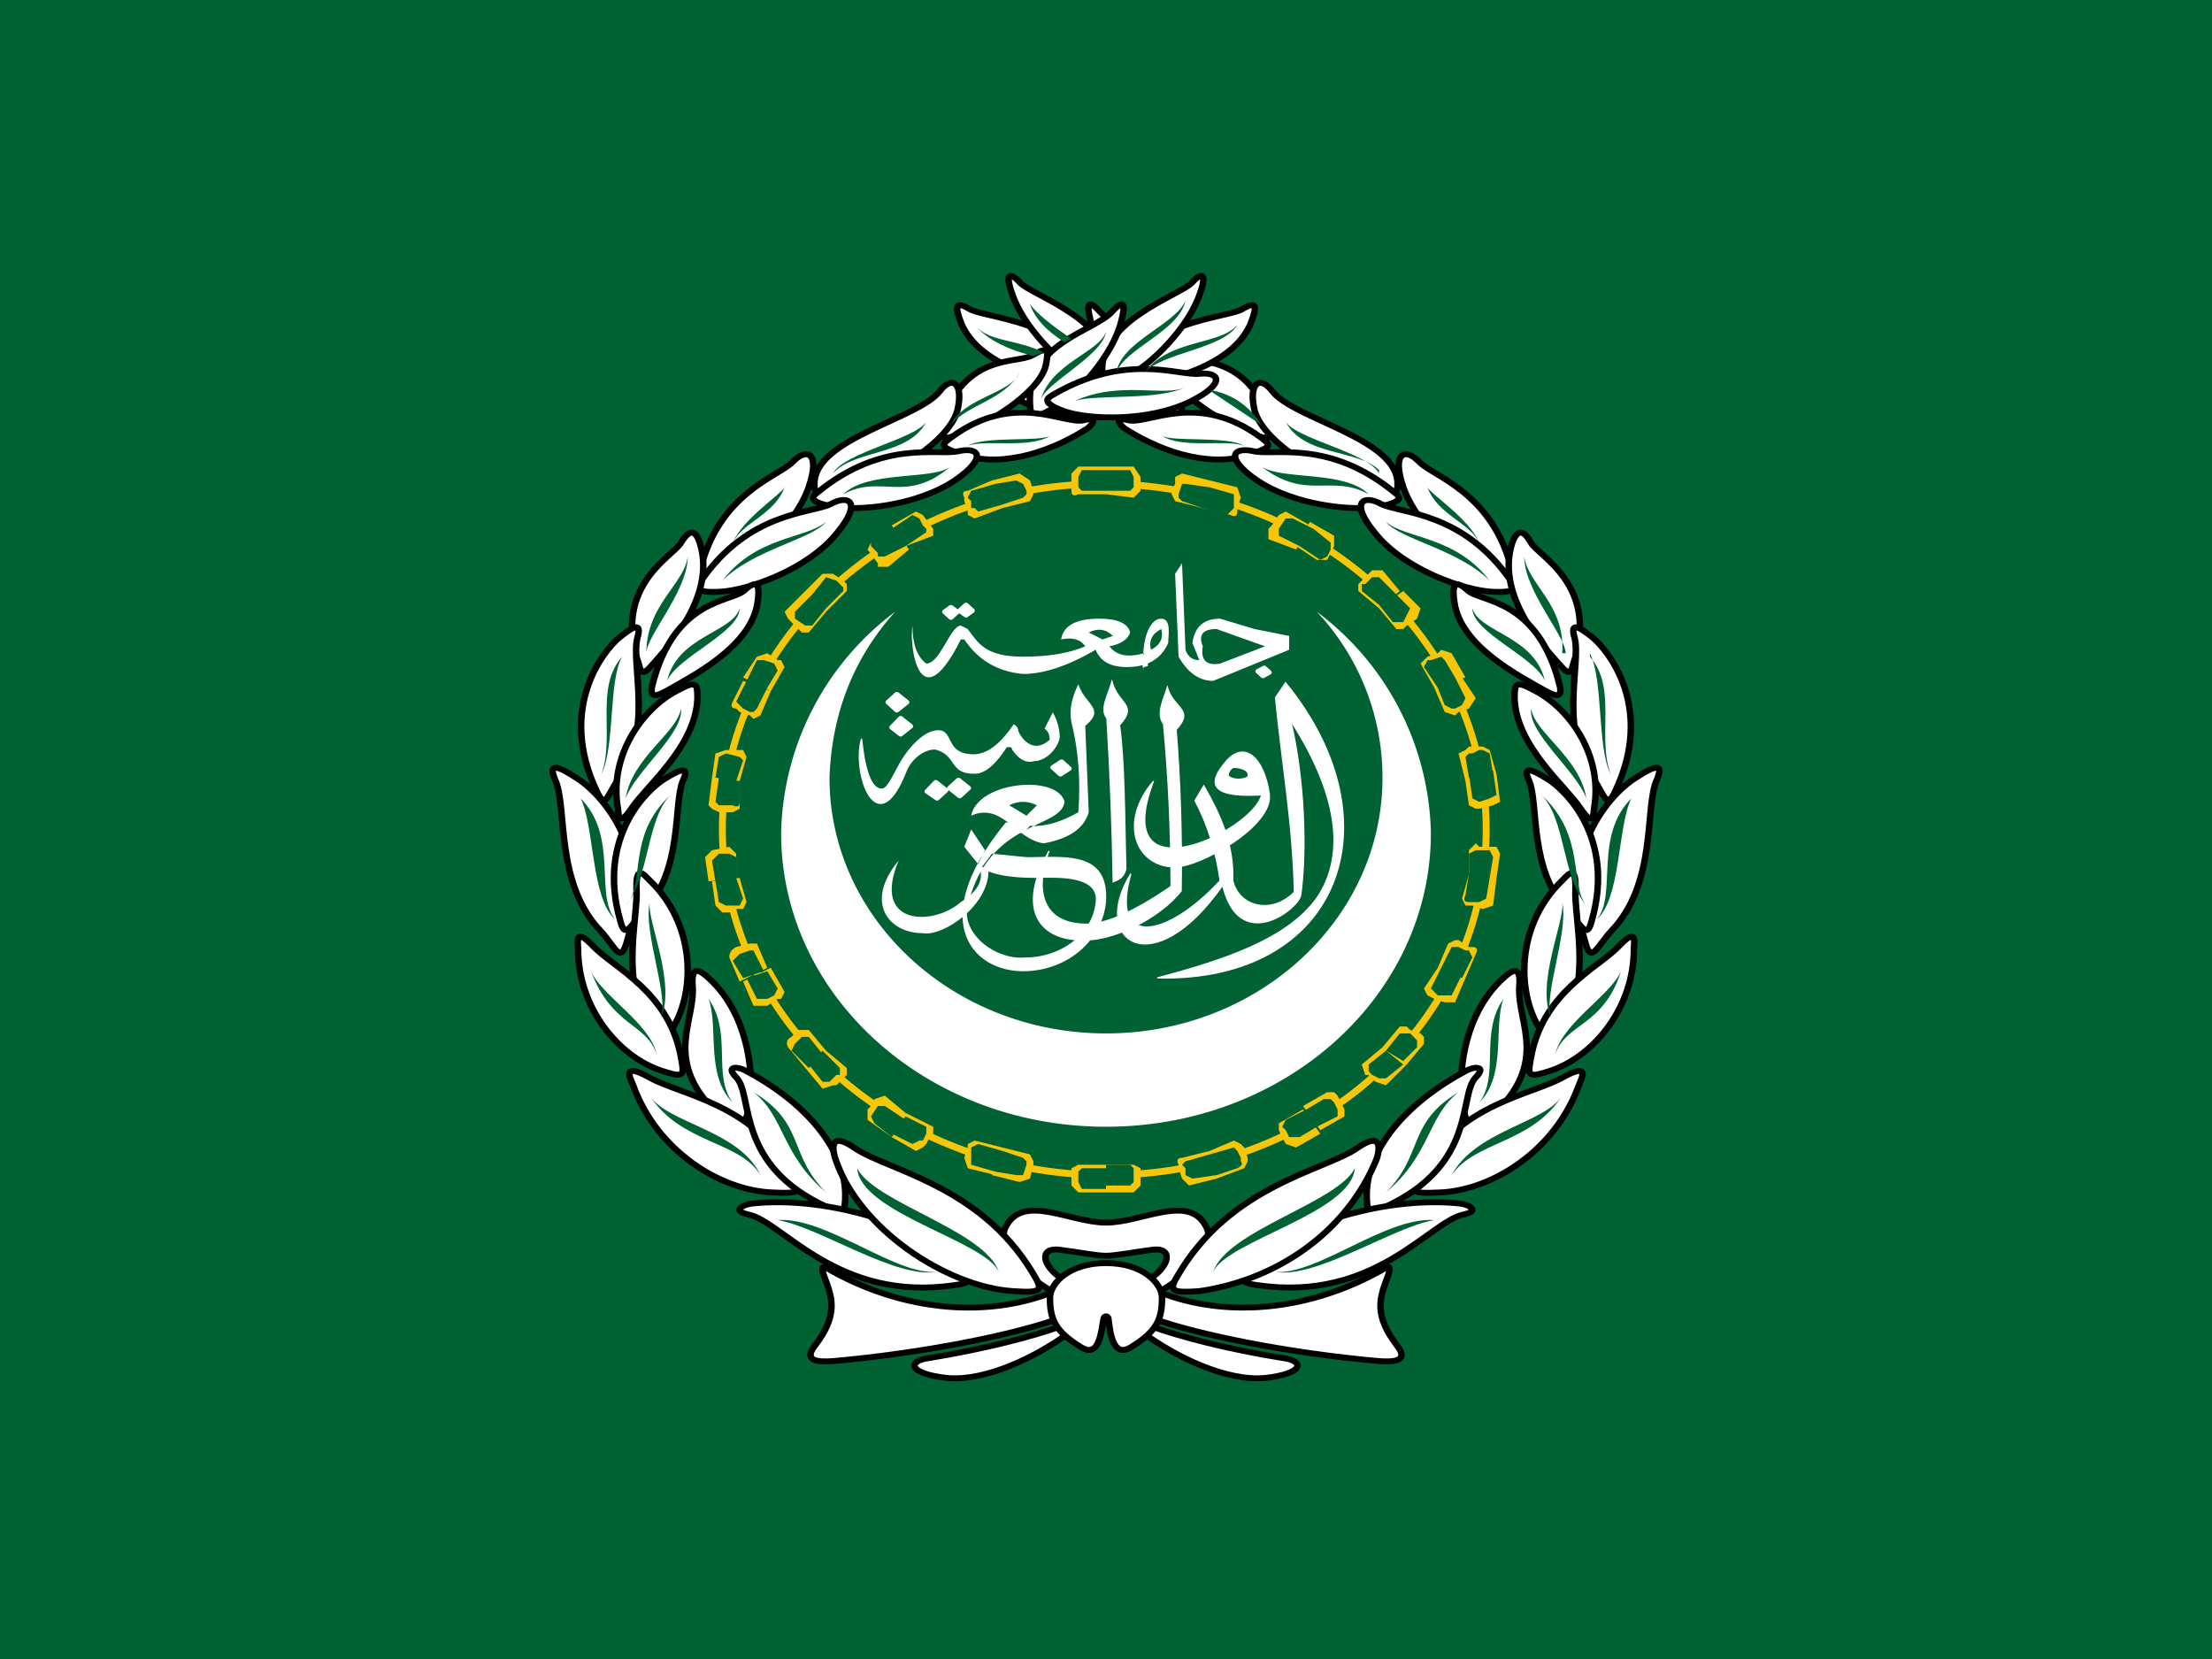 <svg xmlns="http://www.w3.org/2000/svg" xml:space="preserve" version="1.0" viewBox="0 0 640 480"><path fill="#006233" d="M0 0v480h640V0Z" class="arab-fil0 arab-str0"/><g fill="#fff" fill-rule="evenodd" stroke="#fff"><path stroke="none" d="M260 249c-10 12-3 21 7 21 6 1 19-8 19-18l-3-2q3 6-5 11c-8 7-26 7-18-12"/><path d="M1277 2882c146 4 192-137 102-258l-8 13c5 56 14 112 15 170-18 20-44 13-49-10 1-32-10-58-23-83l-7 13q15 31 20 70c-42 50-88 60-71-6-33 58 17 98 73 10 13 60 59 22 62 9 5-39 3-103-8-153 41 70 42 121 21 155-24 37-76 55-127 70z" transform="matrix(.364 0 0 .331 -130 -671)"/><path d="M1360 2722c-31 2-47-4-30-27 16-23 32-5 36 26 4 28-55 64-75 64-31 0-45-39-17-75-36 104 79 44 86 12zm-22-24c-3 0-6 7-4 8 5 4 14 2 15 0 2-5-5-8-11-8z" transform="matrix(.364 0 0 .331 -130 -671)"/><path d="M1191 2771c-30 59-1 83 38 77 22-4 51-20 67-42q1-72-4-141c15-18-2-18-7-37-3 11-9 23-3 32q6 70 6 142-45 34-69 33c-33-1-40-29-28-64z" transform="matrix(.364 0 0 .331 -130 -671)"/><path d="M1252 2787c-1-45-1-95-5-126 15-18-1-18-6-38-3 12-10 24-4 32q4 72 5 143c4-2 8-3 10-11z" transform="matrix(.364 0 0 .331 -130 -671)"/><path stroke="none" d="m283 250-4-5 2-5 4 6m2 1 10 1c11 0 24-2 23 13a24 22 0 0 1-24 20c-15 0-28-15-5-43l8 1q6 0 13-4 1-14-2-26-1-5 2-11c2 6 8 7 2 12l1 25q-2 7-13 9c-8-1-12-12-21-8 2-10 25-12 27-4-1 8-22 5-28 30-2 8 8 16 17 15 9 0 19-6 20-16 1-8-12-7-17-7q-12 0-16-3m8-18q4-2 8 0l-3 3z"/><path d="M1194 2651a49 49 0 0 1 5 21c-2 10-11 20-20 20q-9 3-17-10 0-3-5-2-14 24-26 23c-19 0-13-16-30-21-7-1-19 6-24 20-23 64-43 0-35-29q4 44 16 44c5 0 9-12 16-25 5-9 17-26 29-26s5 21 28 21q16 0 32-26 3 2 3 5c2 6 12 22 26 8q0-7-4-10z" transform="matrix(.364 0 0 .331 -130 -671)"/><path stroke="none" d="M331 189q-7 2-10-2 5-1 6-4-1-4-9-4-10 0-11 6 5-1 7 2-7 3-18 3c-11 0-13-4-16-8l-2-1c-3 0-6 11-10 11q-4-3-4-11c-1 6 2 28 14 4h1q6 9 17 10 9 0 21-7 2 5 9 5 9 0 12-7c0-2 1-7-2-7-4 0-6 8-5 15v-2m-16-9q4-2 7 1l-3 1zm18 5q-1-4 3-6 1 4-3 6m14 3-2-5q1-7 8-7l10 3 10 2v4l-22 9q-6 0-10-7l-1-24 2-3 1 25q1 3 4 3m6 1q-6 1-5-5-2-5 4-5l14 5zm-5 4 1 3z"/><path stroke-linecap="round" stroke-linejoin="round" stroke-width="4" d="m1094 2719 7-8 8 7-7 7zm18-3 7-7 8 7-7 7zm-49-75 7-7 8 7-8 7zm3 22 7-8 8 7-8 7zm128 35 7-5 6 6-7 5zm-86-136 5-4 5 4-5 5zm12-1 5-5 5 5-5 4zm246 54-5 3-4-4 5-3z" transform="matrix(.364 0 0 .331 -130 -671)"/><path stroke="none" d="M291 238v3h5l3-3z"/><path d="m1265 2600 4-1v10l-3 1z" transform="matrix(.364 0 0 .331 -130 -671)"/></g><path fill="#fff" d="M320 326c52 0 94-38 94-85a82 82 0 0 0-33-64 70 70 0 0 1 19 48c0 41-36 74-80 74s-80-33-80-74q1-28 19-48a82 82 0 0 0-33 64c0 47 42 85 94 85" class="arab-fil2"/><g fill="#fff" stroke="#000" stroke-width="8"><path d="M-54 1623c-88 44-198 32-291-28q-7-4-2 12c10 29 18 52-12 95-13 19 2 22 24 20 112-11 222-36 275-57zm-2 52c-35 14-95 31-162 43-27 4-26 21 22 27 49 5 112-30 150-61z" class="arab-fil2 arab-str2" transform="matrix(.235 0 0 .213 320 27)"/><path d="M0 1579c12 0 34-5 56-8 41-7 11 56-56 56v21c68 0 139-74 124-107-21-48-79-7-124-7s-103-41-124 7c-15 33 56 107 124 107v-21c-67 0-97-63-56-56 22 3 44 8 56 8z" class="arab-fil2 arab-str2" transform="matrix(.235 0 0 .213 320 27)"/><path d="M54 1623c88 44 198 32 291-28q7-4 2 12c-10 29-18 52 12 95 13 19-2 22-24 20-112-11-222-36-275-57zm2 52c35 14 94 31 162 43 27 4 26 21-22 27-49 5-112-30-150-61z" class="arab-fil2 arab-str2" transform="matrix(.235 0 0 .213 320 27)"/><path d="M3 1665c2 17 5 54 28 38 31-21 38-37 38-67 0-19-23-47-69-47s-69 28-69 47c0 30 7 46 38 67 23 16 25-21 28-38 1-6 6-4 6 0z" class="arab-fil2 arab-str2" transform="matrix(.235 0 0 .213 320 27)"/></g><g fill="#fff" stroke="#000" stroke-width="8"><path d="M-29 384c-13-74-122-79-139-91-20-13-17 0-10 20 20 52 88 73 119 79 25 4 33 6 30-8z" class="arab-fil2 arab-str2" transform="matrix(.235 0 0 .213 320 27)"/><path d="M4 386c11-76-97-112-110-129-15-18-17-7-10 14 13 45 60 98 88 112 23 12 30 17 32 3z" class="arab-fil2 arab-str2" transform="matrix(.235 0 0 .213 320 27)"/><path d="M93 430c10-91-78-105-101-134-15-18-16-8-11 13 10 46 54 100 81 117 21 13 30 18 31 4z" class="arab-fil2 arab-str2" transform="matrix(.235 0 0 .213 320 27)"/><path d="M66 410c-91-59-155-26-181-29-25-3-33 13 10 37 53 29 127 25 156 14 30-12 21-18 15-22zm137 40c-28-98-93-82-112-94s-21-9-17 13c8 39 75 82 108 95 12 4 27 10 21-14z" class="arab-fil2 arab-str2" transform="matrix(.235 0 0 .213 320 27)"/><path d="M190 467c-78-63-139-16-163-23-18-5-10 7-3 12 50 35 112 54 160 32 19-8 20-10 6-21zm169 64c1-62-127-88-154-126-16-23-30-11-22 26 12 48 100 101 148 111 29 6 28-4 28-11z" class="arab-fil2 arab-str2" transform="matrix(.235 0 0 .213 320 27)"/><path d="M355 542c-81-73-149-49-174-56-25-6-35 9 4 39 48 36 122 43 153 36s23-14 17-19zm145 107c-23-106-96-128-114-148-17-20-35-14-20 34 18 57 77 107 108 119 30 13 28 3 26-5z" class="arab-fil2 arab-str2" transform="matrix(.235 0 0 .213 320 27)"/><path d="M499 663c-59-95-136-92-160-105-23-14-39-2-8 39 36 50 110 78 144 80s28-7 24-14z" class="arab-fil2 arab-str2" transform="matrix(.235 0 0 .213 320 27)"/><path d="M575 776c34-108-44-148-52-166q-14-27-23 1c-22 77 49 152 60 167 11 14 13 7 15-2z" class="arab-fil2 arab-str2" transform="matrix(.235 0 0 .213 320 27)"/><path d="M559 806c-27-121-98-114-114-131-17-17-19-5-16 17 8 59 79 99 111 119 10 6 22 13 19-5zm68 142c49-114-9-191-27-208-18-16-29-23-23 0 8 35-20 125 23 191 14 22 16 43 27 17z" class="arab-fil2 arab-str2" transform="matrix(.235 0 0 .213 320 27)"/><path d="M601 971c11-70-29-134-72-159-25-15-26-11-26 10 2 65 63 119 81 149 17 28 16 7 17 0z" class="arab-fil2 arab-str2" transform="matrix(.235 0 0 .213 320 27)"/><path d="M590 1153c-36-132 39-208 62-223 22-16 36-22 26 3-15 37 1 140-56 205-18 22-25 45-32 15z" class="arab-fil2 arab-str2" transform="matrix(.235 0 0 .213 320 27)"/><path d="M598 1124c30-115-35-180-55-193-19-13-31-18-22 3 12 32-1 122 49 178 16 19 22 38 28 12z" class="arab-fil2 arab-str2" transform="matrix(.235 0 0 .213 320 27)"/><path d="M561 1070c-54 58-55 143-31 193 15 29 17 27 31 6 38-61 15-149 17-188 1-37-11-17-17-11z" class="arab-fil2 arab-str2" transform="matrix(.235 0 0 .213 320 27)"/><path d="M650 1162c0 80-49 145-101 165-30 11-30 8-26-16 14-90 83-123 108-152 24-28 19-5 19 3z" class="arab-fil2 arab-str2" transform="matrix(.235 0 0 .213 320 27)"/><path d="M464 1400c88-80 41-136 45-188 2-28-9-21-19-11-56 55-59 153-47 191 5 17 13 15 21 8z" class="arab-fil2 arab-str2" transform="matrix(.235 0 0 .213 320 27)"/><path d="M582 1348c-29 88-106 142-171 145-38 2-37-1-24-27 49-94 136-105 175-129 36-22 23 2 20 11z" class="arab-fil2 arab-str2" transform="matrix(.235 0 0 .213 320 27)"/><path d="M343 1513c114-57 91-152 112-176 15-17-3-15-12-9-67 39-121 101-122 167 0 25 2 28 22 18z" class="arab-fil2 arab-str2" transform="matrix(.235 0 0 .213 320 27)"/><path d="M187 1619c144 23 211-86 253-96 22-5 6-14-5-15-96-11-218 34-255 84-15 20-15 24 7 27z" class="arab-fil2 arab-str2" transform="matrix(.235 0 0 .213 320 27)"/><path d="M333 1448a279 279 0 0 1-218 179c-38 3-38-1-24-26 65-118 178-138 218-168 34-26 27 6 24 15zM29 384c13-74 122-79 139-91 20-13 17 0 10 20-20 52-88 73-119 79-25 4-33 6-30-8z" class="arab-fil2 arab-str2" transform="matrix(.235 0 0 .213 320 27)"/><path d="M-4 386c-11-76 97-112 110-129 15-18 17-7 10 14-13 45-60 98-88 112-23 12-30 17-32 3z" class="arab-fil2 arab-str2" transform="matrix(.235 0 0 .213 320 27)"/><path d="M-93 430c-10-91 78-105 101-134 15-18 16-8 11 13-10 46-54 100-81 117-21 13-30 18-31 4z" class="arab-fil2 arab-str2" transform="matrix(.235 0 0 .213 320 27)"/><path d="M-66 410c91-59 155-26 181-29 25-3 33 13-10 37-53 29-127 25-156 14-30-12-21-18-15-22zm-137 40c28-98 93-82 112-94s21-9 17 13c-8 39-75 82-108 95-12 4-27 10-21-14z" class="arab-fil2 arab-str2" transform="matrix(.235 0 0 .213 320 27)"/><path d="M-190 467c78-63 139-16 163-23 18-5 10 7 3 12-50 35-112 54-160 32-19-8-20-10-6-21zm-169 64c-1-62 127-88 154-126 16-23 30-11 22 26-12 48-100 101-148 111-29 6-28-4-28-11z" class="arab-fil2 arab-str2" transform="matrix(.235 0 0 .213 320 27)"/><path d="M-355 542c81-73 149-49 174-56 25-6 35 9-4 39-48 36-122 43-153 36s-23-14-17-19zm-145 107c23-106 96-128 114-148 17-20 35-14 20 34-18 57-77 107-108 119-30 13-28 3-26-5z" class="arab-fil2 arab-str2" transform="matrix(.235 0 0 .213 320 27)"/><path d="M-499 663c59-95 136-92 160-105 23-14 39-2 8 39-36 50-110 78-144 80s-28-7-24-14z" class="arab-fil2 arab-str2" transform="matrix(.235 0 0 .213 320 27)"/><path d="M-575 776c-34-108 44-148 52-166q15-27 23 1c22 77-49 152-60 167-11 14-13 7-15-2z" class="arab-fil2 arab-str2" transform="matrix(.235 0 0 .213 320 27)"/><path d="M-559 806c27-121 98-114 114-131 17-17 19-5 16 17-8 59-79 99-111 119-10 6-22 13-19-5zm-68 142c-49-114 9-191 27-208 18-16 29-23 23 0-8 35 20 125-23 191-14 22-16 43-27 17z" class="arab-fil2 arab-str2" transform="matrix(.235 0 0 .213 320 27)"/><path d="M-601 971c-11-70 29-134 72-159 25-15 26-11 26 10-2 65-63 119-81 149-17 28-16 7-17 0z" class="arab-fil2 arab-str2" transform="matrix(.235 0 0 .213 320 27)"/><path d="M-590 1153c36-132-39-208-62-223-22-16-36-22-26 3 15 37-1 140 56 205 18 22 24 45 32 15z" class="arab-fil2 arab-str2" transform="matrix(.235 0 0 .213 320 27)"/><path d="M-598 1124c-30-115 35-180 55-193 19-13 31-18 22 3-12 32 1 122-49 178-16 19-22 38-28 12z" class="arab-fil2 arab-str2" transform="matrix(.235 0 0 .213 320 27)"/><path d="M-561 1070c54 58 55 143 31 193-15 29-17 27-31 6-38-61-15-149-17-188-1-37 11-17 17-11z" class="arab-fil2 arab-str2" transform="matrix(.235 0 0 .213 320 27)"/><path d="M-650 1162c0 80 49 145 101 165 30 11 30 8 26-16-14-90-83-123-108-152-24-28-19-5-19 3z" class="arab-fil2 arab-str2" transform="matrix(.235 0 0 .213 320 27)"/><path d="M-464 1400c-88-80-41-136-45-188-2-28 9-21 19-11 56 55 59 153 47 191-5 17-13 15-21 8z" class="arab-fil2 arab-str2" transform="matrix(.235 0 0 .213 320 27)"/><path d="M-582 1348c29 88 106 142 171 145 38 2 37-1 24-27-49-94-136-105-175-129-36-22-23 2-20 11z" class="arab-fil2 arab-str2" transform="matrix(.235 0 0 .213 320 27)"/><path d="M-343 1513c-114-57-91-152-112-176-15-17 3-15 12-9 67 39 121 101 122 167 0 25-2 28-22 18z" class="arab-fil2 arab-str2" transform="matrix(.235 0 0 .213 320 27)"/><path d="M-187 1619c-144 23-211-86-253-96-22-5-6-14 5-15 96-11 218 34 255 84 15 20 15 24-7 27z" class="arab-fil2 arab-str2" transform="matrix(.235 0 0 .213 320 27)"/><path d="M-333 1448c29 95 137 173 218 179 38 3 38-1 24-26-65-118-178-138-218-168-34-26-27 6-24 15z" class="arab-fil2 arab-str2" transform="matrix(.235 0 0 .213 320 27)"/></g><path fill="#006233" d="M360 129c-5-3-21-1-24-3 6 4 19 1 24 3m39 8c-3-6-24-10-27-15 5 10 21 8 27 14m-3 7c-7-7-25-4-31-8 13 10 20 2 31 8m-45-30q9 2 14 10l-15-10zm77 44c-3-7-14-14-15-16 3 8 12 10 15 16m3 11c-10-13-24-12-30-17 4 5 21 8 30 17m21 21c1-14-10-20-11-28 0 10 12 23 12 28m-6 8c-3-13-19-14-21-21 0 7 18 14 21 21m13-7c8 9 2 23 6 34-4-8-2-27-6-35zm-14 40c13 12 8 26 13 32-7-8-6-25-13-32m26 1c-11 11-4 28-10 35 7-6 6-27 10-35m-13 0c-2-12-15-19-16-26-1 7 13 18 16 26m-7 30c2 9-6 28-3 34-5-10 4-29 3-34m17 20c-5 16-16 15-19 24 2-9 16-17 19-24m-34 8c-7 10-1 22-7 30 8-8 4-22 7-30m17 28c-9 14-25 13-32 23 7-13 27-15 32-23m-30-1c-15 9-10 18-21 29 13-11 12-22 21-29m-7 37c-14-1-34 16-46 15 12 2 34-13 46-15m-23-15c-1 13-37 21-41 30 4-12 36-20 41-30M310 98q-9-6-12-10 2 6 10 11zm-8 4c-8-4-16-3-20-8q5 6 17 9zm-22 27c5-3 21-1 24-3-6 4-19 1-24 3m-39 8c3-6 24-10 27-15-5 10-21 8-27 15m3 6c7-7 26-4 31-8-13 11-20 2-31 8m31-20c4-8 17-9 20-15-5 8-15 9-20 15m36-7c13-6 26-1 32-4-8 4-26 2-32 4m-99 41c3-7 14-14 15-16-3 8-12 10-15 16m-3 11c10-13 24-12 30-17-4 5-21 8-30 17m-22 21c0-14 11-20 12-28 0 10-12 23-12 28m6 8c3-13 19-14 21-21 0 7-18 14-21 21m-13-7c-8 9-2 23-6 34 4-8 2-27 6-34m14 40c-13 12-7 26-13 32 7-8 6-25 13-32m-26 1c11 11 4 28 10 35-7-6-6-27-10-35m13 0c2-12 15-19 16-26 1 7-13 18-16 26m7 30c-2 9 6 28 3 34 5-10-4-29-3-34m-17 20c6 16 16 15 19 24-2-9-16-17-19-24m34 8c7 10 1 22 7 30-8-8-4-22-7-30m-17 28c9 14 26 13 32 23-6-13-27-15-32-23m30-1c15 9 10 18 21 29-13-11-12-22-21-29m7 37c14-1 34 16 46 15-12 2-34-13-46-15m23-15c1 13 37 21 41 30-4-12-36-20-41-30m53-222c3-11 17-14 19-20-1 7-18 15-19 20m42-29c-2 9-18 14-20 21 1-9 17-14 20-21m-12 21c7-10 22-8 27-14-4 7-22 8-27 14" class="arab-fil0"/><path fill="none" stroke="#f7c608" stroke-linecap="round" stroke-linejoin="round" stroke-width="2" d="M430 240c0 56-49 100-110 100s-111-45-111-100 50-100 110-100c62 0 111 45 111 100"/><path fill="#f7c608" d="m298 341-3 1-8-2 3-8 8 2 1 2v1m-19-5v-1l2-1 8 2-2 8-8-2-1-3"/><path fill="#006233" d="M296 340h-2l-6-1 2-6 6 2 1 1v1m-16-4v-1l2-1 7 2-2 6-7-2v-2"/><path fill="#f7c608" d="m268 331-1 1-2 1-7-4 4-7 8 4v2l-1 1m-16-10v-1l3-1 6 5-4 7-7-5v-3"/><path fill="#006233" d="M267 330h-1l-2 1-6-3 4-5 6 3v2m-14-8h2l6 4-4 5-5-4-1-2"/><path fill="#f7c608" d="M242 314h-1l-3 1-5-6 6-5 6 5v2l-1 1m-13-14h3l5 6-6 5-5-6q-1-2 1-3"/><path fill="#006233" d="m241 312-1 1h-2l-4-5 4-4 5 5v2h-1m-10-11h2l4 5-4 4-5-5 1-2"/><path fill="#f7c608" d="M222 291h-4l-3-7 8-4 4 7-1 2h-1m-8-16h2l3 7-8 4-3-7q0-2 2-3"/><path fill="#006233" d="M222 289h-3l-3-6 6-2 3 5-1 2m-7-13h1l3 6-6 2-3-5 2-2"/><path fill="#f7c608" d="M211 264h-2l-2-2-1-7 8-1 2 7-1 2h-2m-2-18 2 2v7l-8 1-1-7 2-2"/><path fill="#006233" d="M211 262h-1l-2-1-1-6 6-1 2 6-1 2h-1m-3-15h1l2 1v6l-6 1-1-6 2-2"/><path fill="#f7c608" d="m208 235-2-1-1-1 1-8 8 1v8l-2 1h-1m2-18h2l1 2-2 7-8-1 1-7 3-1"/><path fill="#006233" d="m208 233-1-1 1-7 6 1v6q0 2-2 1h-1m3-14 1 1-2 6-6-1 1-6 2-1"/><path fill="#f7c608" d="m214 206-1-1q-2 0-1-2l3-6 8 3-3 7-2 1-1-1m8-16h1l1 2-4 7-8-4 4-6 3-1"/><path fill="#006233" d="m215 205-1-1-1-1 3-6 6 2-3 6-1 1h-1m7-14 1 2-3 5-6-2 3-6h2"/><path fill="#f7c608" d="m229 180-1-1-1-2 6-6 6 6-5 6h-2l-1-1m13-14 1 1v2l-6 6-6-6 5-5h3"/><path fill="#006233" d="M230 179v-2l5-5 4 4-4 5h-2m10-12 1 1v1l-5 5-4-4 4-5 3 1"/><path fill="#f7c608" d="m251 159 1-2 7-4 4 6-6 5h-3v-1m16-10v2l-8 3-4-6 7-4 2 1"/><path fill="#006233" d="m253 159-1-1v-2l6-3 4 5-6 3h-2v-1m13-8 1 1v1l-6 4-4-5 6-4 2 1"/><path fill="#f7c608" d="M279 145v-1q-1-2 1-2l7-3 3 8-8 3-2-1v-1m19-6v1l-1 2-8 2-3-8 8-2 3 2"/><path fill="#006233" d="m281 145-1-1 1-2 7-2 2 6-7 2-1-1h-1m16-5v1l-1 1-6 2-2-6 6-1 2 1"/><path fill="#f7c608" d="M310 138v-1l2-2h8v8h-8q-2 1-2-1v-1m20 0v1l-2 2-8-1v-8h8l2 3"/><path fill="#006233" d="M312 139v-1l1-2h7v6h-7l-1-1v-1m16 0v1l-1 1h-7v-6h7l1 2"/><path fill="#f7c608" d="M340 140v-2l2-1 8 2-2 8-8-2-1-2v-1m19 5v1q0 2-2 1l-8-2 2-8 8 2 1 3"/><path fill="#006233" d="M342 140h1l7 1-2 6-6-2-1-1v-1m16 4-1 1-1 1-7-2 2-6 7 2v2"/><path fill="#f7c608" d="m370 149 2-1 7 4-4 7-8-3v-3l1-1m16 10h-3l-6-4 4-7 7 4v3"/><path fill="#006233" d="M372 150h2l6 3-4 5-6-3v-2m14 8-2 1-6-4 4-5 5 4v2"/><path fill="#f7c608" d="m396 166 1-1h3l5 6-6 5-6-5v-2l1-1m13 13-1 1h-2l-5-6 7-5 5 5-1 3"/><path fill="#006233" d="M397 167h2l4 4-4 4-5-4v-2h1m11 11h-3l-4-5 4-4 5 5-1 2"/><path fill="#f7c608" d="m416 189 1-1 3 1 4 7-9 3-4-7 1-1 1-1m9 16-1 1-3-1-3-7 8-3 4 6-2 3"/><path fill="#006233" d="m417 190 1 1 3 5-5 3-4-6 1-2h1m7 14h-1l-2-1-2-5 5-3 3 6-1 2"/><path fill="#f7c608" d="M428 216h1l2 1 2 7-9 2-2-8 2-1 1-1m3 18h-1l-2-1-1-7 9-2 1 8-2 1"/><path fill="#006233" d="M428 217h1l2 1 1 6-7 1-1-6 1-1h1m2 14-2-1-1-7 7-1 1 7-2 1"/><path fill="#f7c608" d="M431 245h2l1 2-1 7-8-1v-7l2-2 1 1m-2 17h-2l-1-2 2-7 8 1-1 8-3 1"/><path fill="#006233" d="m431 246 1 2-1 6-6-1v-6l2-1h1m-2 15h-1q-2 0-1-2l1-6 6 1-1 6-2 1"/><path fill="#f7c608" d="M425 274h1q2 0 1 2l-3 7-8-3 3-7 2-1h1m-7 17-2-1-1-2 4-6 8 3-3 7h-3"/><path fill="#006233" d="M424 275h1l1 2-3 6-6-3 3-6h2m-6 14-1-1-1-1 3-6 6 2-3 6h-2"/><path fill="#f7c608" d="m411 299 1 1v2l-5 6-7-5 5-6h2l1 1m-12 13h-1l-1-3 6-5 7 5-6 6-3-1"/><path fill="#006233" d="m409 300 1 1v2l-4 4-5-3 4-5h3m-11 12-1-1v-2l5-4 5 4-5 4h-2"/><path fill="#f7c608" d="M389 321v2l-7 4-5-7 7-4h2l1 1m-17 10v-2l7-4 5 7-7 4-3-1"/><path fill="#006233" d="M387 321v2l-6 3-3-5 5-3h2l1 1m-14 8-1-1 1-2 6-3 3 5-5 3h-3"/><path fill="#f7c608" d="M361 335v1l-1 2-8 3-2-8 7-3 2 1 1 1m-19 6v-1q-1-2 1-2l8-2 2 8-8 2-2-2"/><path fill="#006233" d="M359 335v1q1 1-1 2l-6 2-2-6 7-2 1 1m-15 5-1-1 1-1 7-2 2 6-7 1-2-1"/><path fill="#f7c608" d="M330 342v1l-2 2h-8v-8h8l2 1v1m-20 1v-2l2-1h8v8h-8l-2-2"/><path fill="#006233" d="m328 342-1 1h-7v-6h7l1 1v1m-16 0 1-1h7v6h-7l-1-2"/></svg>